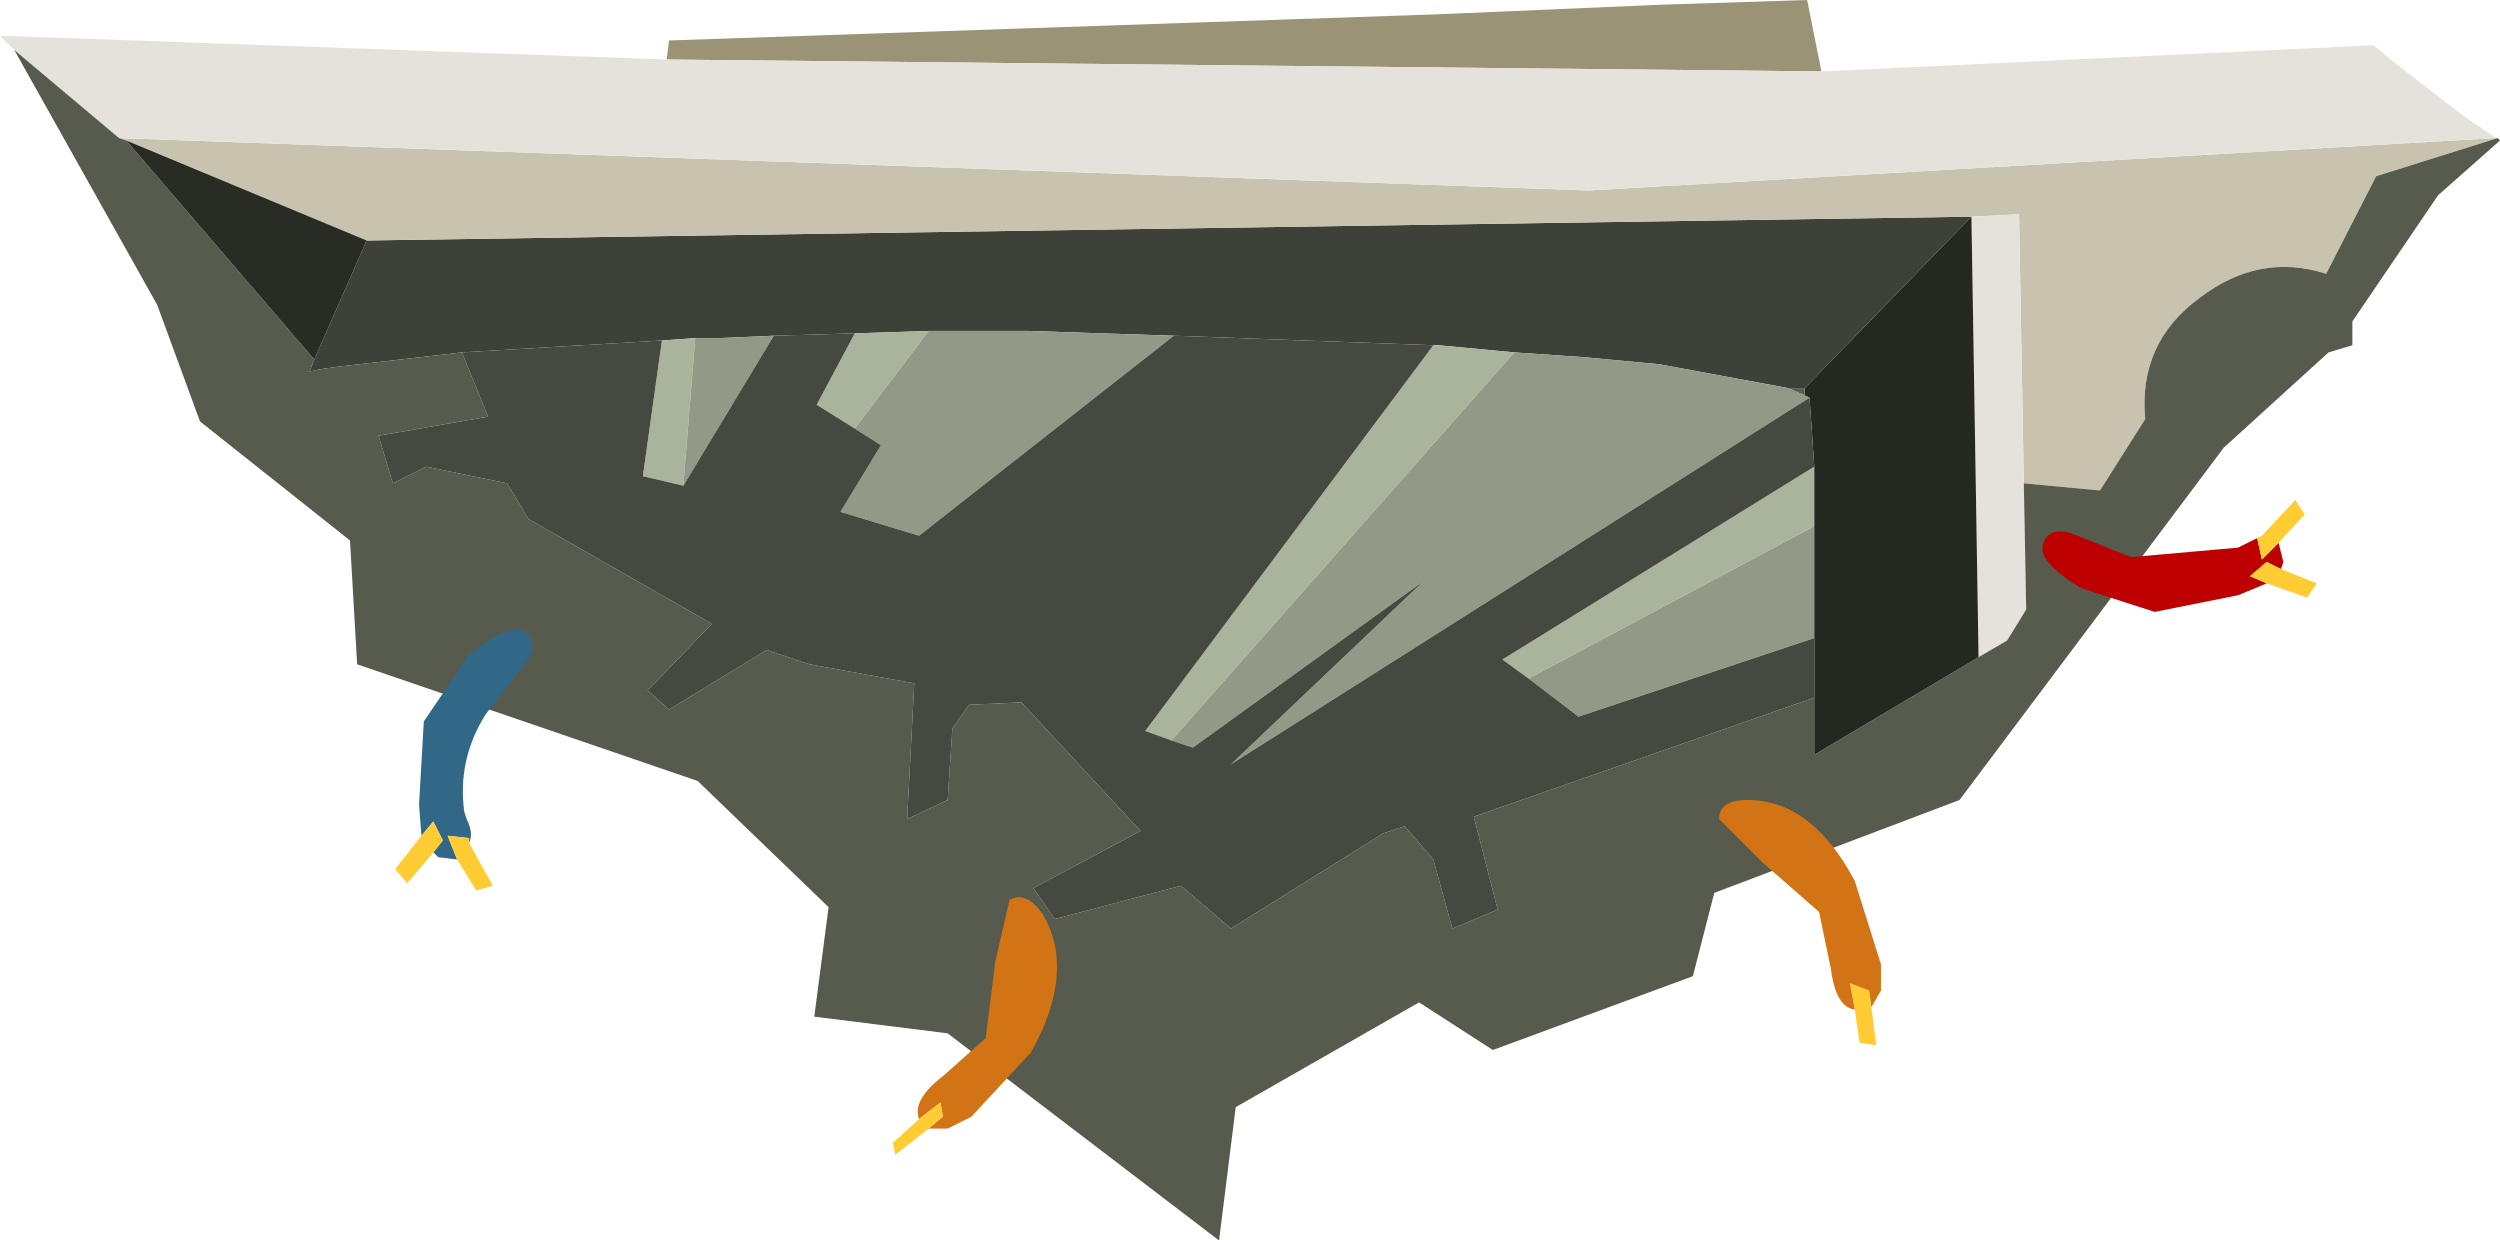 <?xml version="1.0" encoding="UTF-8" standalone="no"?>
<svg xmlns:ffdec="https://www.free-decompiler.com/flash" xmlns:xlink="http://www.w3.org/1999/xlink" ffdec:objectType="frame" height="26.05px" width="52.5px" xmlns="http://www.w3.org/2000/svg">
  <g transform="matrix(1.0, 0.0, 0.0, 1.0, 26.25, 9.05)">
    <use ffdec:characterId="838" height="26.05" transform="matrix(1.0, 0.0, 0.0, 1.0, -26.25, -9.05)" width="52.5" xlink:href="#shape0"/>
  </g>
  <defs>
    <g id="shape0" transform="matrix(1.0, 0.0, 0.0, 1.0, 26.25, 9.05)">
      <path d="M-12.25 -7.8 L-12.2 -8.2 3.95 -8.75 8.6 -8.95 11.7 -9.05 12.0 -7.55 -12.25 -7.8" fill="#9b9375" fill-rule="evenodd" stroke="none"/>
      <path d="M11.3 -0.9 L8.6 -1.4 7.0 -1.55 5.55 -1.65 3.95 -1.8 3.85 -1.8 -1.6 -2.0 -4.65 -2.1 -5.25 -2.1 -5.8 -2.1 -6.3 -2.1 -6.75 -2.1 -8.3 -2.05 -10.0 -2.0 -11.15 -1.95 -11.65 -1.95 -12.35 -1.9 -16.55 -1.65 -19.15 -1.35 -19.5 -1.3 -19.75 -1.25 -19.65 -1.5 -18.55 -4.0 15.15 -4.5 11.65 -0.9 11.3 -0.9" fill="#3e4138" fill-rule="evenodd" stroke="none"/>
      <path d="M-12.35 -1.9 L-11.65 -1.95 -11.9 1.15 -12.75 0.95 -12.35 -1.9 M-8.3 -2.05 L-6.75 -2.1 -8.3 -0.05 -9.1 -0.55 -8.3 -2.05 M3.85 -1.8 L3.95 -1.8 5.55 -1.65 -1.65 6.5 -2.2 6.3 3.85 -1.8 M11.85 0.75 L11.85 2.0 5.85 5.2 5.3 4.8 11.85 0.75" fill="#aab49d" fill-rule="evenodd" stroke="none"/>
      <path d="M5.55 -1.65 L7.0 -1.55 8.6 -1.4 11.3 -0.9 11.65 -0.75 11.75 -0.7 -0.4 7.0 3.65 3.15 -1.2 6.65 -1.65 6.5 5.55 -1.65 M-11.65 -1.95 L-11.15 -1.95 -10.0 -2.0 -11.9 1.15 -11.65 -1.95 M-6.75 -2.1 L-6.3 -2.1 -5.8 -2.1 -5.25 -2.1 -4.65 -2.1 -1.6 -2.0 -6.95 2.2 -8.6 1.7 -7.75 0.3 -8.3 -0.05 -6.75 -2.1 M11.85 2.0 L11.85 4.35 6.9 6.0 5.85 5.2 11.85 2.0" fill="#929a87" fill-rule="evenodd" stroke="none"/>
      <path d="M15.15 -4.5 L-18.55 -4.0 -23.6 -6.1 -23.75 -6.15 7.1 -5.05 26.15 -6.15 26.2 -6.15 23.65 -5.35 22.6 -3.3 Q21.2 -3.75 19.95 -2.8 18.65 -1.85 18.8 -0.25 L17.85 1.25 16.25 1.1 16.15 -4.55 15.15 -4.5" fill="#c8c3af" fill-rule="evenodd" stroke="none"/>
      <path d="M12.0 -7.55 L23.6 -8.1 23.95 -7.8 25.5 -6.6 26.1 -6.2 26.15 -6.15 7.1 -5.05 -23.75 -6.15 -25.95 -8.0 -26.25 -8.3 -12.25 -7.8 12.0 -7.55 M15.15 -4.5 L16.15 -4.55 16.25 1.1 16.3 3.75 15.9 4.4 15.3 4.75 15.15 -4.5" fill="#e4e2da" fill-rule="evenodd" stroke="none"/>
      <path d="M-19.65 -1.5 L-19.75 -1.25 -19.5 -1.3 -19.15 -1.35 -16.55 -1.65 -16.0 -0.3 -18.3 0.1 -18.0 1.1 -17.3 0.75 -15.6 1.1 -15.15 1.85 -11.3 4.05 -12.65 5.45 -12.2 5.85 -10.15 4.6 -9.25 4.9 -7.05 5.3 -7.2 8.15 -6.35 7.75 -6.25 6.25 -5.9 5.75 -4.8 5.7 -2.3 8.4 -4.55 9.6 -4.1 10.25 -1.45 9.55 -0.4 10.45 2.8 8.45 3.25 8.3 3.85 9.0 4.25 10.45 5.2 10.05 4.7 8.1 11.85 5.6 11.85 6.8 15.3 4.75 15.9 4.4 16.3 3.75 16.25 1.1 17.85 1.25 18.8 -0.25 Q18.65 -1.85 19.95 -2.8 21.2 -3.75 22.6 -3.3 L23.65 -5.35 26.2 -6.15 26.25 -6.1 24.95 -4.95 23.15 -2.3 23.15 -1.8 22.65 -1.65 20.45 0.35 14.9 7.75 9.75 9.7 9.3 11.45 5.1 13.0 3.55 12.0 -0.3 14.2 -0.65 17.0 -6.35 12.65 -9.15 12.3 -8.85 10.0 -11.6 7.35 -18.75 4.9 -18.9 2.3 -22.05 -0.2 -22.95 -2.65 -25.95 -8.0 -23.75 -6.15 -23.6 -6.1 -19.65 -1.5" fill="#565b4d" fill-rule="evenodd" stroke="none"/>
      <path d="M11.65 -0.9 L15.15 -4.5 15.3 4.75 11.85 6.8 11.85 5.6 11.85 4.35 11.85 2.0 11.85 0.75 11.75 -0.7 11.65 -0.75 11.65 -0.9" fill="#252721" fill-rule="evenodd" stroke="none"/>
      <path d="M11.3 -0.9 L11.65 -0.9 11.65 -0.75 11.3 -0.9" fill="#5a5f52" fill-rule="evenodd" stroke="none"/>
      <path d="M-16.55 -1.65 L-12.35 -1.9 -12.75 0.95 -11.9 1.15 -10.0 -2.0 -8.3 -2.05 -9.1 -0.55 -8.3 -0.05 -7.75 0.3 -8.6 1.7 -6.95 2.2 -1.6 -2.0 3.85 -1.8 -2.2 6.3 -1.65 6.5 -1.2 6.65 3.65 3.15 -0.4 7.0 11.75 -0.7 11.85 0.75 5.3 4.8 5.85 5.2 6.9 6.0 11.85 4.35 11.85 5.6 4.7 8.1 5.2 10.05 4.25 10.45 3.85 9.0 3.25 8.3 2.8 8.45 -0.4 10.45 -1.45 9.55 -4.1 10.25 -4.55 9.6 -2.3 8.4 -4.8 5.7 -5.9 5.75 -6.25 6.25 -6.35 7.75 -7.2 8.15 -7.05 5.3 -9.25 4.9 -10.15 4.6 -12.2 5.85 -12.65 5.45 -11.3 4.05 -15.15 1.85 -15.6 1.1 -17.3 0.75 -18.0 1.1 -18.3 0.1 -16.0 -0.3 -16.55 -1.65" fill="#46493f" fill-rule="evenodd" stroke="none"/>
      <path d="M-18.55 -4.0 L-19.65 -1.5 -23.6 -6.1 -18.55 -4.0" fill="#292c25" fill-rule="evenodd" stroke="none"/>
      <path d="M21.65 2.9 L21.35 2.75 21.0 3.05 21.35 3.2 20.75 3.45 19.0 3.8 17.45 3.3 Q16.55 2.75 16.65 2.4 16.75 2.0 17.25 2.15 L18.5 2.65 20.75 2.45 21.25 2.2 21.15 2.25 21.25 2.7 21.6 2.35 21.7 2.75 21.65 2.9" fill="#bd0000" fill-rule="evenodd" stroke="none"/>
      <path d="M21.35 3.2 L21.0 3.05 21.35 2.75 21.65 2.9 22.4 3.2 22.2 3.5 21.35 3.2 M21.6 2.35 L21.25 2.7 21.15 2.25 21.25 2.2 21.95 1.45 22.15 1.75 21.6 2.35 M13.05 12.1 L13.15 12.9 12.8 12.85 12.7 12.15 12.6 11.6 13.0 11.75 13.05 12.1" fill="#ffcc33" fill-rule="evenodd" stroke="none"/>
      <path d="M12.7 12.15 Q12.3 12.1 12.2 11.3 L11.95 10.1 10.75 9.05 9.85 8.15 Q9.85 7.75 10.45 7.75 11.8 7.75 12.7 9.45 L13.25 11.2 13.25 11.75 13.05 12.1 13.0 11.75 12.6 11.6 12.7 12.15" fill="#d27315" fill-rule="evenodd" stroke="none"/>
      <path d="M-17.4 8.5 L-17.45 7.85 -17.35 6.1 -16.4 4.7 Q-15.6 4.05 -15.25 4.2 -14.9 4.45 -15.2 4.85 L-16.05 5.95 Q-16.65 6.9 -16.5 8.0 L-16.45 8.15 Q-16.3 8.45 -16.4 8.65 L-16.4 8.55 -16.85 8.5 -16.65 9.0 -17.05 8.95 -17.15 8.85 -16.95 8.6 -17.15 8.2 -17.4 8.5" fill="#316887" fill-rule="evenodd" stroke="none"/>
      <path d="M-17.4 8.5 L-17.15 8.2 -16.95 8.6 -17.15 8.85 -17.7 9.5 -17.95 9.2 -17.4 8.5 M-16.65 9.0 L-16.85 8.5 -16.4 8.55 -16.4 8.65 -15.9 9.55 -16.25 9.65 -16.65 9.0" fill="#ffcc33" fill-rule="evenodd" stroke="none"/>
      <path d="M-6.95 14.45 Q-7.1 14.05 -6.45 13.55 L-5.55 12.75 -5.35 11.15 -5.05 9.85 Q-4.7 9.65 -4.35 10.15 -3.65 11.35 -4.6 13.05 L-5.85 14.4 -6.35 14.65 -6.75 14.65 -6.45 14.4 -6.5 14.1 -6.95 14.45" fill="#d27315" fill-rule="evenodd" stroke="none"/>
      <path d="M-6.75 14.65 L-7.45 15.2 -7.5 14.95 -6.95 14.45 -6.5 14.1 -6.45 14.4 -6.75 14.65" fill="#ffcc33" fill-rule="evenodd" stroke="none"/>
    </g>
  </defs>
</svg>
